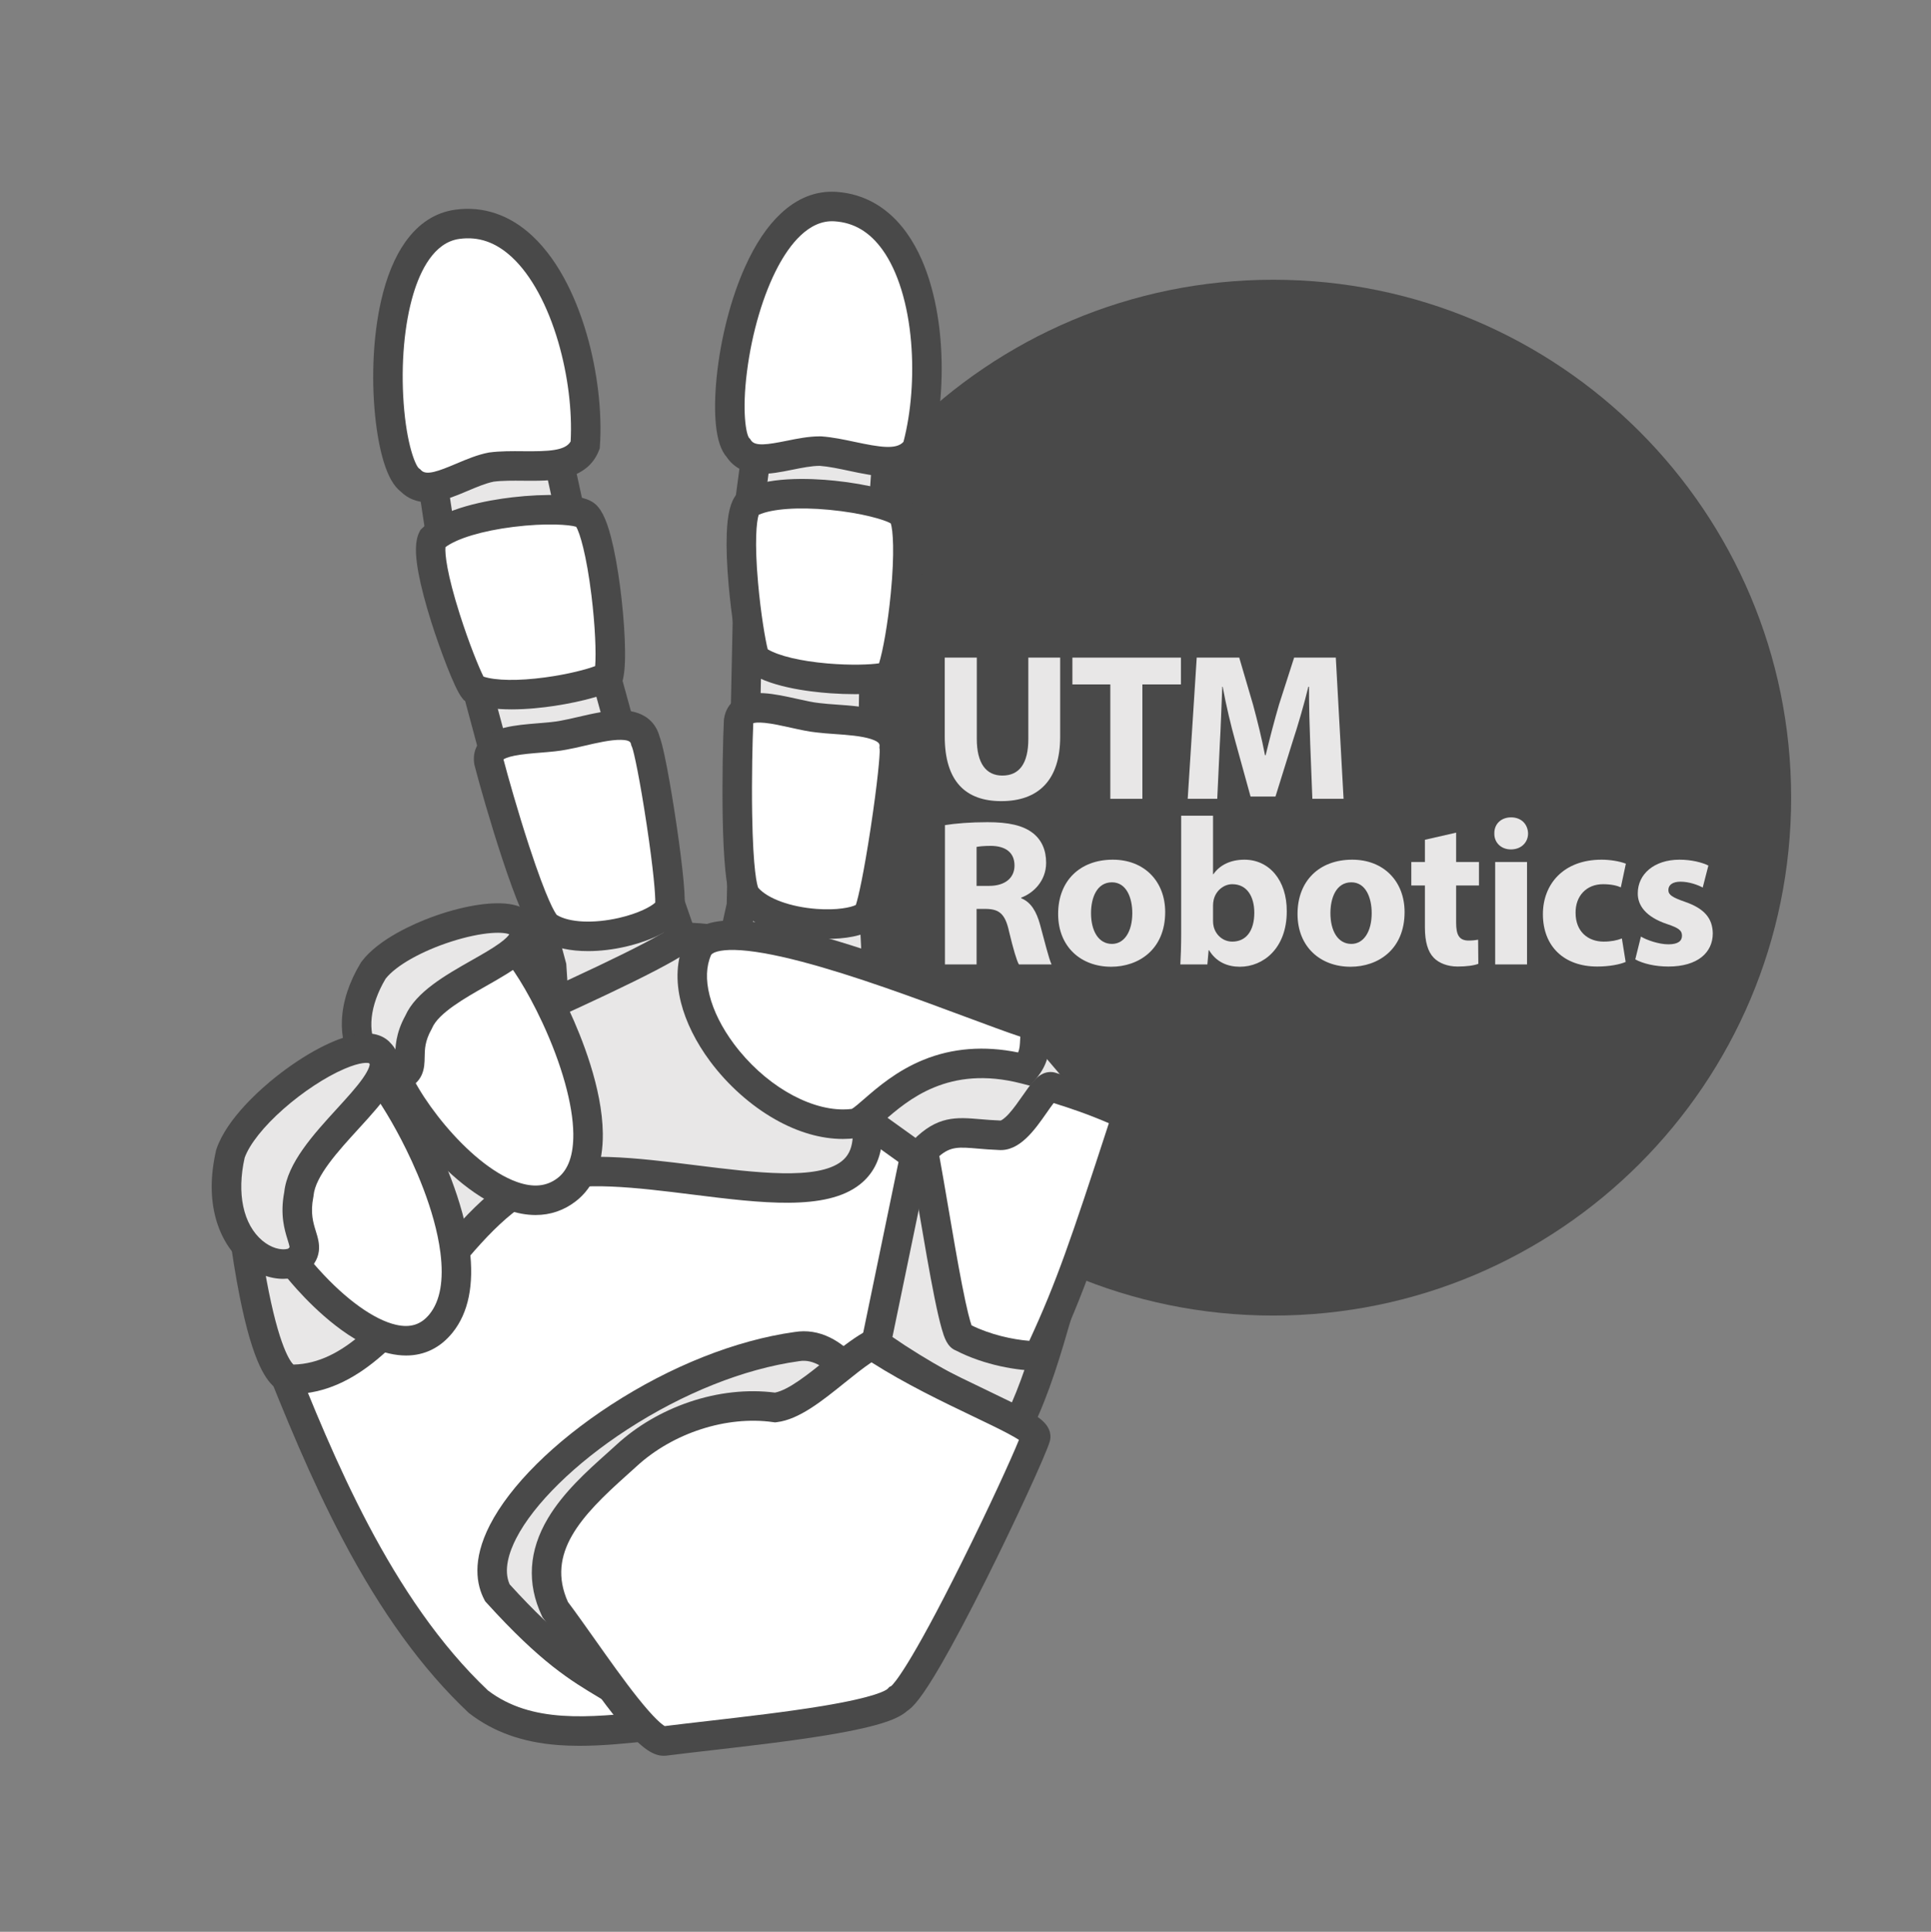 <?xml version="1.0" encoding="UTF-8"?>
<svg xmlns="http://www.w3.org/2000/svg" version="1.1" viewBox="0 0 3300 3301">
  <rect x="0" y="0" width="3300" height="3301" fill="#808080" stroke="none"/>
  <defs>
    <style>
      .cls-1, .cls-2 {
        fill: #494949;
      }

      .cls-3 {
        fill: #fff;
      }

      .cls-3, .cls-4, .cls-2 {
        fill-rule: evenodd;
      }

      .cls-5 {
        isolation: isolate;
      }

      .cls-6, .cls-4 {
        fill: #e8e7e7;
      }
    </style>
  </defs>
  <!-- Generator: Adobe Illustrator 28.6.0, SVG Export Plug-In . SVG Version: 1.2.0 Build 709)  -->
  <g>
    <g id="Layer_1">
      <g id="circle">
        <path class="cls-2" d="M1291,1363c0-488.772,396.23-885,885-885s885,396.228,885,885-396.23,885-885,885-885-396.23-885-885Z"/>
        <g class="cls-5">
          <path class="cls-6" d="M1669.305,1123.707v138.904c0,41.528,15.752,62.65,43.676,62.65,28.641,0,44.393-20.048,44.393-62.65v-138.904h54.416v135.324c0,74.465-37.59,109.907-100.599,109.907-60.86,0-96.66-33.652-96.66-110.623v-134.608h54.774Z"/>
          <path class="cls-6" d="M1897.49,1169.531h-64.798v-45.824h185.444v45.824h-65.872v195.469h-54.774v-195.469Z"/>
          <path class="cls-6" d="M2239.162,1272.636c-1.073-28.998-2.147-64.082-2.147-99.167h-1.074c-7.518,30.788-17.542,65.156-26.851,93.438l-29.355,94.154h-42.603l-25.776-93.438c-7.876-28.281-16.109-62.649-21.838-94.154h-.716c-1.432,32.578-2.506,69.811-4.296,99.883l-4.296,91.648h-50.479l15.395-241.293h72.674l23.628,80.55c7.519,27.925,15.036,57.997,20.406,86.278h1.074c6.802-27.924,15.036-59.786,22.912-86.636l25.776-80.192h71.242l13.246,241.293h-53.343l-3.58-92.364Z"/>
        </g>
        <g class="cls-5">
          <path class="cls-6" d="M1614.888,1409.929c17.543-2.864,43.677-5.012,72.675-5.012,35.8,0,60.86,5.37,78.044,18.974,14.32,11.456,22.196,28.282,22.196,50.479,0,30.788-21.838,51.91-42.602,59.429v1.073c16.825,6.803,26.134,22.912,32.22,45.108,7.518,27.208,15.036,58.713,19.69,68.021h-55.849c-3.938-6.802-9.666-26.492-16.826-56.206-6.444-30.072-16.826-38.307-39.022-38.664h-16.468v94.87h-54.059v-238.071ZM1668.946,1513.749h21.48c27.208,0,43.318-13.604,43.318-34.726,0-22.196-15.036-33.294-40.097-33.652-13.246,0-20.764,1.074-24.702,1.79v66.588Z"/>
          <path class="cls-6" d="M1991.25,1558.5c0,64.082-45.467,93.438-92.364,93.438-51.194,0-90.575-33.652-90.575-90.217s37.232-92.723,93.438-92.723c53.7,0,89.501,36.874,89.501,89.501ZM1864.518,1560.29c0,30.071,12.529,52.626,35.8,52.626,21.122,0,34.727-21.122,34.727-52.626,0-26.135-10.024-52.627-34.727-52.627-26.134,0-35.8,26.851-35.8,52.627Z"/>
          <path class="cls-6" d="M2017.167,1648c.716-11.456,1.432-32.578,1.432-52.269v-201.913h54.416v99.883h.716c10.383-15.036,28.641-24.702,52.984-24.702,41.887,0,72.675,34.727,72.316,88.427,0,63.008-40.096,94.513-80.192,94.513-20.406,0-40.096-7.519-52.626-28.282h-.716l-2.148,24.344h-46.182ZM2073.015,1573.535c0,3.58.358,6.803,1.074,9.667,3.58,14.678,16.11,25.775,31.862,25.775,23.27,0,37.59-17.899,37.59-49.404,0-27.208-12.172-48.688-37.59-48.688-14.679,0-28.282,11.098-31.862,26.85-.716,3.222-1.074,6.444-1.074,10.024v25.775Z"/>
          <path class="cls-6" d="M2400.368,1558.5c0,64.082-45.467,93.438-92.364,93.438-51.194,0-90.575-33.652-90.575-90.217s37.232-92.723,93.438-92.723c53.7,0,89.501,36.874,89.501,89.501ZM2273.636,1560.29c0,30.071,12.529,52.626,35.8,52.626,21.122,0,34.727-21.122,34.727-52.626,0-26.135-10.024-52.627-34.727-52.627-26.134,0-35.8,26.851-35.8,52.627Z"/>
          <path class="cls-6" d="M2488.47,1422.817v50.12h39.022v40.096h-39.022v63.366c0,21.122,5.012,30.788,21.48,30.788,6.802,0,12.172-.716,16.109-1.432l.358,41.17c-7.16,2.864-20.048,4.654-35.442,4.654-17.542,0-32.22-6.086-40.812-15.036-10.023-10.382-15.036-27.208-15.036-51.91v-71.601h-23.27v-40.096h23.27v-37.948l53.343-12.172Z"/>
          <path class="cls-6" d="M2611.402,1424.249c0,15.036-11.456,27.208-29.355,27.208-17.185,0-28.641-12.172-28.282-27.208-.358-15.752,11.098-27.566,28.64-27.566s28.641,11.814,28.998,27.566ZM2555.196,1648v-175.062h54.416v175.062h-54.416Z"/>
          <path class="cls-6" d="M2778.19,1643.704c-9.666,4.296-27.924,7.876-48.688,7.876-56.563,0-92.722-34.368-92.722-89.5,0-51.194,35.084-93.081,100.24-93.081,14.32,0,30.072,2.506,41.528,6.802l-8.593,40.455c-6.443-2.864-16.109-5.37-30.43-5.37-28.64,0-47.256,20.405-46.898,49.046,0,32.22,21.48,49.046,47.973,49.046,12.888,0,22.912-2.147,31.146-5.37l6.444,40.097Z"/>
          <path class="cls-6" d="M2804.284,1600.386c10.023,6.086,30.788,13.246,46.897,13.246,16.469,0,23.271-5.728,23.271-14.678s-5.37-13.246-25.776-20.049c-36.158-12.172-50.12-31.861-49.762-52.626,0-32.578,27.924-57.28,71.242-57.28,20.406,0,38.664,4.654,49.404,10.024l-9.666,37.59c-7.876-4.296-22.912-10.024-37.948-10.024-13.246,0-20.765,5.37-20.765,14.32,0,8.234,6.803,12.53,28.282,20.048,33.295,11.456,47.257,28.282,47.614,54.059,0,32.578-25.775,56.564-75.896,56.564-22.912,0-43.317-5.012-56.563-12.172l9.666-39.022Z"/>
        </g>
      </g>
      <g id="hand">
        <g>
          <path class="cls-3" d="M467,2300.09c79.42,200.28,179.46,446.42,350.51,607.71,116.08,89.44,273.39,32.11,428.41,32.11l536.08-954-843.07-233.91-471.93,548.09Z"/>
          <path class="cls-1" d="M990.47,2983.228c-12.349,0-24.606-.405-36.799-1.335-60.713-4.628-110.285-22.332-151.546-54.124l-.995-.767-.914-.861c-78.383-73.911-148.585-170.671-214.617-295.811-54.861-103.969-98.489-211.142-142.032-320.948l-5.624-14.181,492.318-571.768,889.472,246.785-559.063,994.899h-14.75c-43.033,0-87.23,4.657-129.973,9.162-43.38,4.57-84.917,8.947-125.478,8.947ZM833.87,2888.577c74.752,56.854,172.903,46.512,276.793,35.563,39.267-4.138,79.724-8.401,120.415-9.276l513.188-913.263-796.667-221.036-451.542,524.411c72.594,182.898,171.851,426.545,337.812,583.601Z"/>
        </g>
        <g>
          <path class="cls-4" d="M829.11,670l-98.11,97.926,32.7,216.466,179.01,666.578,5.16,79.03,246.13-44.67-48.19-139.16-6.89-15.46-104.99-381.391-99.83-456.985-104.99-22.334Z"/>
          <path class="cls-1" d="M924.557,1759.852l-6.84-104.752-178.731-665.54-.211-1.403-34.604-229.069,116.81-116.59,134.276,28.564,103.158,472.217,104.306,378.906,6.557,14.712.354,1.023,57.816,166.959-302.89,54.972ZM788.414,979.224l179.288,667.615,3.481,53.309,189.37-34.368-38.209-110.339-7.223-16.207-105.818-384.536-96.358-441.093-75.705-16.104-79.41,79.261,30.584,202.461Z"/>
        </g>
        <g>
          <path class="cls-3" d="M781.35,383.289c-152.67,21.262-131.94,403.311-79.76,437.76,32.3,33.638,88.34-13.426,138.09-22.934,59.18-7.789,140.53,13.636,160.38-37.556,10.42-151.817-66.04-398.532-218.71-377.27Z"/>
          <path class="cls-1" d="M730.602,858.206c-17.911,0-33.134-5.995-45.417-17.91-12.044-9.203-21.68-25.95-29.399-51.048-6.594-21.444-11.692-48.788-14.741-79.077-6.692-66.478-3.029-137.751,10.05-195.544,9.405-41.557,23.415-75.621,41.64-101.245,22.632-31.819,51.276-50.343,85.137-55.059,47.729-6.65,93.283,8.786,131.727,44.635,50.008,46.631,78.1,116.768,92.86,167.393,18.479,63.382,26.771,133.34,22.749,191.936l-.262,3.819-1.384,3.569c-9.46,24.398-29.199,40.249-58.668,47.113-21.851,5.09-46.827,4.863-70.98,4.642-17.268-.156-35.121-.319-50.202,1.584-13.659,2.731-29.348,9.368-44.53,15.79-17.851,7.551-36.309,15.358-54.344,18.229-4.917.783-9.666,1.174-14.237,1.174ZM715.737,800.182l2.088,1.378,1.948,2.029c8.931,9.301,29.464,1.598,59.769-11.221,17.863-7.556,36.333-15.369,55.406-19.014l1.442-.232c18.739-2.466,38.688-2.285,57.983-2.109,42.502.393,71.631-.614,80.818-16.696,2.912-51.982-4.729-113.587-21.134-169.856-18.362-62.98-46.362-114.345-78.841-144.631-27.728-25.854-57.295-36.179-90.389-31.573-43.392,6.043-66.657,54.678-78.534,94.413-15.343,51.333-21.342,119.333-16.459,186.565,5.092,70.105,19.83,105.365,25.902,110.948Z"/>
        </g>
        <g>
          <path class="cls-3" d="M739.14,920.65c50.98-48.838,233.11-59.542,260.31-41.288,29.5,19.402,51.26,229.188,40.95,274.108-9.16,15.101-172.01,51.419-231.38,22.938-14.7-18.159-89.06-217.241-69.88-255.758Z"/>
          <path class="cls-1" d="M874.218,1212.157c-27.612,0-55.59-3.181-76.101-13.02l-5.118-2.456-3.572-4.412c-12.854-15.878-38.193-84.693-52.081-128.486-10.26-32.355-17.949-61.71-22.234-84.893-6.204-33.56-5.752-54.987,1.463-69.477l1.957-3.93,3.17-3.037c35.809-34.304,111.586-47.703,153.569-52.636,28.037-3.295,56.495-4.63,80.129-3.757,37.478,1.382,51.073,7.683,58.023,12.327,12.912,8.564,22.103,26.32,30.712,59.314,5.958,22.831,11.393,52.539,15.718,85.912,7.33,56.561,11.755,126.579,5.116,155.502l-.909,3.96-2.107,3.474c-5.303,8.743-14.878,15.99-46.184,25.093-19.655,5.715-43.977,10.891-68.484,14.575-18.977,2.853-45.845,5.946-73.068,5.946ZM826.271,1156.188c21.175,6.916,59.408,7.5,104.818,1.404,40.031-5.373,72.122-14.024,86.036-19.415,1.755-22.167.089-68.179-6.357-120.842-8.543-69.795-20.122-107.716-26.137-117.188-10.76-3.557-50.844-6.868-107.613.236-52.405,6.558-95.662,19.561-115.74,34.527-1.114,11.961,2.737,46.312,24.308,114.203,16.176,50.91,33.226,92.307,40.687,107.074ZM1023.411,1135.261h0s0,0,0,0ZM986.158,900.745h0Z"/>
        </g>
        <g>
          <path class="cls-3" d="M835.43,1301.624c-7.45-44.772,83.99-36.334,128.13-45.489,47.58-8.296,127.55-38.763,139.3,9.442,11.76,24.174,50.74,275.643,40.42,287.513-20.64,34.19-149.77,67.66-206.38,30.9-25.65-15.31-85.42-220.143-101.47-282.366Z"/>
          <path class="cls-1" d="M1004.819,1625.209c-3.67,0-7.288-.083-10.852-.25-28.618-1.339-52.322-7.938-70.468-19.615-9.466-5.837-18.989-17.382-34.229-53.348-8.922-21.057-19.23-49.21-30.637-83.677-20.749-62.694-39.842-130.273-47.613-160.4l-.275-1.069-.181-1.089c-2.388-14.348.789-27.624,9.186-38.392,19.463-24.958,60.628-28.311,100.438-31.553,14.569-1.187,28.331-2.307,38.253-4.365l.79-.15c8.3-1.447,18.061-3.717,28.395-6.12,23.84-5.543,50.855-11.835,74.491-11.365,45.352.884,59.979,26.84,64.689,43.7,10.692,27.551,26.349,131.468,29.485,152.757,5.316,36.086,9.5,69.45,11.783,93.946,1.303,13.988,2.018,25.354,2.124,33.783.16,12.762-.839,21.916-6.118,29.371-19.362,30.092-72.516,45.103-94.699,50.201-21.903,5.033-44,7.634-64.56,7.635ZM951.52,1563.412c21.215,13.083,62.834,15.076,106.568,5.026,33.778-7.762,54.984-19.664,61.727-26.154.36-13.403-3.046-55.828-14.596-132.674-11.659-77.571-21.853-125.193-25.127-133.211l-1.083-2.226-.64-2.627c-.722-2.963-1.711-7.021-17.236-7.323-17.359-.336-41.119,5.188-62.09,10.065-10.892,2.532-21.188,4.926-30.766,6.612-12.881,2.633-28,3.864-43.998,5.167-15.645,1.274-31.823,2.592-44.998,5.245-11.964,2.41-16.979,5.042-18.844,6.323,7.487,28.717,24.75,89.734,43.737,147.785,30.756,94.04,44.437,114.401,47.345,117.992Z"/>
        </g>
        <g>
          <path class="cls-4" d="M1432.11,573.071l-121.42,66.727-29.09,217.069-14.52,690.263-17.12,77.36,248.49,25.7-7.35-147.12-2.28-16.77,5.83-395.665,31.9-466.841-94.44-50.723Z"/>
          <path class="cls-1" d="M1525.094,1678.288l-305.857-31.633,22.693-102.543,14.498-689.19,30.968-231.086,144.576-79.453,120.837,64.901-32.963,482.399-5.792,393.097,2.17,15.96.053,1.073,8.817,176.476ZM1280.684,1602.325l191.123,19.766-5.83-116.691-2.39-17.579,5.914-398.905,30.791-450.611-68.043-36.545-98.264,54.001-27.211,203.052-14.542,691.335-11.547,52.178Z"/>
        </g>
        <g>
          <path class="cls-3" d="M1427.4,352.979c-154.14-9.623-209.76,368.626-165.38,412.765,25.03,39.381,89.42,4.469,140.15,5.079,59.66,4.174,135.29,41.378,164.96-4.793,40.42-146.588,14.41-403.428-139.73-413.051Z"/>
          <path class="cls-1" d="M1517.645,814.145c-21.418,0-44.496-4.905-66.857-9.658-16.935-3.6-34.435-7.32-49.631-8.462-.102,0-.203,0-.304,0-13.9,0-30.504,3.346-46.575,6.584-19.024,3.833-38.696,7.791-56.964,7.014-24.476-1.051-43.026-10.552-55.18-28.254-9.986-11.401-16.116-29.701-18.708-55.788-2.214-22.28-1.791-50.036,1.225-80.266,6.616-66.319,24.332-135.319,48.604-189.307,17.505-38.935,38.052-69.593,61.069-91.123,28.579-26.731,60.415-39.208,94.647-37.065h0c48.27,3.014,89.974,27.299,120.604,70.23,39.719,55.671,53.304,129.896,57.707,182.36,5.513,65.699-.264,135.797-15.85,192.321l-1.02,3.699-2.075,3.228c-14.141,22.006-36.666,33.592-66.95,34.436-1.24.034-2.489.051-3.742.051ZM1400.825,745.607c.549,0,1.099.003,1.648.01l1.456.06c18.883,1.321,38.434,5.477,57.341,9.496,41.683,8.859,70.508,13.692,82.736-.224,13.176-50.254,17.927-112.021,13.035-170.322-5.477-65.265-22.704-121.126-48.509-157.295-22.123-31.009-49.175-47.1-82.703-49.193-43.953-2.737-76.547,40.463-96.143,77.191-25.198,47.23-44.542,112.557-53.071,179.229-8.892,69.51-1.441,106.876,3.398,113.529l1.774,1.765,1.507,2.371c6.95,10.936,28.673,7.481,61.023.962,18.497-3.727,37.606-7.578,56.507-7.578Z"/>
        </g>
        <g>
          <path class="cls-3" d="M1278.08,860.895c60.38-36.543,240.53-7.378,263.13,16.339,24.59,25.334.28,234.647-19.54,276.21-12.23,12.734-179.12,12.741-230.91-27.944-10.41-20.905-39.78-231.216-12.68-264.605Z"/>
          <path class="cls-1" d="M1461.251,1186.154c-13.454,0-27.733-.504-41.967-1.503-38.566-2.708-108.571-11.419-144.097-39.327l-4.463-3.506-2.53-5.081c-9.104-18.284-18.902-90.907-22.951-136.634-2.992-33.785-4.123-64.086-3.271-87.627,1.233-34.089,6.333-54.896,16.535-67.466l2.766-3.408,3.755-2.272c42.409-25.667,119.3-22.255,161.359-17.938,28.089,2.883,56.162,7.77,79.048,13.759,36.247,9.486,48.164,18.574,53.946,24.612,10.763,11.158,15.886,30.478,17.129,64.555.859,23.562-.285,53.717-3.31,87.205-5.125,56.756-16.012,126.007-28.776,152.774l-1.752,3.675-2.82,2.936c-7.079,7.371-18.002,12.354-50.538,14.423-8.671.551-18.143.825-28.062.825ZM1311.986,1109.503c19.18,11.353,56.394,20.239,102.069,24.17,40.252,3.463,73.465,2.006,88.225-.225,6.524-21.237,14.884-66.453,20.024-119.189,6.813-69.91,3.745-109.403-.069-119.948-9.733-5.81-48.154-17.758-105.136-23.177-52.596-5.003-97.66-1.728-120.519,8.501-3.683,11.424-7.379,45.755-1.063,116.631,4.736,53.145,12.392,97.212,16.468,113.237ZM1509.059,1131.969h0s0,0,0,0ZM1523.596,895.226h0ZM1521.617,892.865h0s0,0,0,0ZM1297.977,876.341h0Z"/>
        </g>
        <g>
          <path class="cls-3" d="M1262.25,1232.187c6.12-45.031,90.93-9.98,135.78-5.714,47.89,6.103,133.25.552,130.22,50.136,4.08,26.595-33.04,278.671-46.4,286.981-29.81,26.62-163.01,20.54-206.19-31.33-19.97-22.21-16.48-235.81-13.41-300.073Z"/>
          <path class="cls-1" d="M1414.367,1604.259c-8.826,0-16.558-.4-22.25-.821-26.387-1.952-52.023-7.208-74.138-15.202-26.905-9.725-47.575-23.029-61.44-39.545-7.314-8.377-12.995-22.23-16.913-61.124-2.294-22.775-3.814-52.749-4.516-89.087-1.276-66.085.472-136.375,1.959-167.496l.053-1.101.148-1.092c1.961-14.429,8.924-26.187,20.136-34.001,25.968-18.1,66.25-9.164,105.207-.521,14.258,3.163,27.726,6.15,37.803,7.109l.8.089c8.353,1.065,18.343,1.773,28.92,2.524,24.405,1.731,52.067,3.694,74.501,11.109,43.093,14.244,49.365,43.419,48.867,60.927,2.059,30.432-14.982,141.729-17.005,154.789-5.591,36.09-11.458,69.241-16.521,93.348-2.891,13.765-5.568,24.847-7.958,32.939-3.614,12.239-7.269,20.691-14.499,26.258-20.545,17.315-56.746,20.898-83.157,20.898ZM1295.716,1516.932c16.361,18.747,55.454,32.924,100.121,36.228,34.613,2.559,58.419-2.58,66.777-6.807,4.303-12.693,13.597-54.289,25.294-131.267,11.804-77.678,16.149-126.25,15.391-134.878l-.375-2.443.165-2.693c.187-3.055.442-7.238-14.272-12.102-16.458-5.44-40.784-7.166-62.247-8.689-11.15-.791-21.689-1.539-31.335-2.752-13.08-1.283-27.88-4.566-43.54-8.04-15.316-3.398-31.153-6.911-44.515-8.259-12.167-1.227-17.72-.178-19.859.496-1.342,29.669-2.899,93.18-1.933,154.343,1.565,99.051,8.612,122.569,10.328,126.863ZM1503.328,1280.397c.002.012.004.023.005.035l-.005-.035Z"/>
        </g>
        <g>
          <path class="cls-4" d="M1166.5,1602.26c-98.94,72.82-726.309,320.33-761.5,381.08,5.204,96.27,39.745,377.3,95.12,373.62,176.55-1.95,266.33-281.27,423.9-341.25,157.58-59.98,539.08,104.63,557.91-65.04,28.6-311.59-247.44-352.47-315.43-348.41Z"/>
          <path class="cls-1" d="M499.073,2382.203c-8.146,0-19.351-2.412-30.685-12.457-16.006-14.188-40.039-48.379-63.844-180.943-13.45-74.896-22.24-158.303-24.716-204.103l-.405-7.498,3.764-6.498c10.14-17.504,40.218-40.626,154.055-96.577,78.023-38.348,177.979-83.448,274.645-127.063,146.543-66.12,298.076-134.491,339.671-165.106l6.001-4.417,7.438-.444c42.453-2.542,171.989,10.84,260.251,101.962,30.187,31.165,52.562,68.496,66.505,110.956,15.681,47.752,20.821,102.579,15.279,162.959l-.048.477c-3.301,29.745-15.898,53.447-37.44,70.447-57.995,45.77-168.767,31.956-286.042,17.331-94.675-11.805-192.573-24.012-250.515-1.959-63.143,24.035-118.231,91.62-171.506,156.979-73.891,90.653-150.287,184.387-260.53,185.911-.606.027-1.233.043-1.878.043ZM430.786,1992.157c3.155,47.712,11.792,125.023,24.573,194.28,21.491,116.46,41.404,140.949,46.116,145.288,86.122-1.949,151.617-82.297,220.928-167.33,57.467-70.503,116.892-143.407,192.65-172.245,69.665-26.517,173.893-13.52,274.689-.95,101.831,12.695,207.126,25.826,248.571-6.879,10.806-8.528,16.701-20.037,18.538-36.203,9.075-99.428-13.74-178.154-67.815-233.982-70.251-72.527-174.215-87.146-214.251-86.915-52.233,34.982-193.251,98.609-342.163,165.798-94.746,42.749-192.718,86.954-269.45,124.544-41.062,20.115-72.332,36.496-95.597,50.079-21.411,12.5-31.838,20.258-36.788,24.515Z"/>
        </g>
        <g>
          <path class="cls-3" d="M866.57,1607c-258.98,22.18-227.61,128.12-198.54,207.66,18.74,81.27,194.14,300.78,300.67,217.99,106.54-82.8-50.3-387.22-102.13-425.65Z"/>
          <path class="cls-1" d="M915.304,2076.181c-15.562,0-31.894-2.984-48.755-8.982-62.338-22.175-117.192-79.651-144.342-111.938-39.858-47.401-69.725-98.267-78.355-133.32-13.768-37.692-35.781-99.654-2.487-151.886,15.349-24.08,41.027-43.551,76.32-57.872,37.271-15.124,85.269-25.034,146.735-30.298l9.503-.814,7.662,5.681c29.562,21.92,67.564,88.882,91.125,139.565,21.091,45.371,56.604,133.039,57.48,210.413.597,52.66-14.887,91.63-46.02,115.826-20.212,15.707-43.516,23.626-68.866,23.626ZM857.853,1633.115c-50.525,4.969-91.262,13.631-121.213,25.784-25.399,10.306-43.151,23.177-52.762,38.254-18.757,29.426-7,68.281,7.829,108.854l.536,1.467.351,1.522c12.122,52.57,106.039,180.532,190.851,210.701,28.083,9.991,50.911,7.717,69.787-6.951,18.021-14.006,26.952-39.39,26.543-75.446-.562-49.622-19.801-118.777-52.785-189.731-27.075-58.243-54.201-98.476-69.137-114.453Z"/>
        </g>
        <g>
          <path class="cls-4" d="M893.74,1585.73c-17.25-45.73-207.35,8.05-255.72,72.6-64.78,107.7-6.02,185.43,41.75,181.53,38.3-13.25,5.07-38.63,35.6-93.22,30.18-70.35,203.19-109.58,178.37-160.91Z"/>
          <path class="cls-1" d="M676.234,1865.212c-27.962.002-55.591-16.953-73.187-45.31-13.524-21.795-20-48.379-18.727-76.879,1.419-31.77,12.218-64.636,32.097-97.687l.661-1.098.769-1.025c29.505-39.375,92.483-65.877,118.19-75.444,51.223-19.062,101.25-27.679,133.815-23.049,29.958,4.258,42.127,18.968,47.04,31.006,5.911,12.873,6.007,26.605.265,39.785-4.193,9.624-11.46,18.808-22.216,28.076-16.498,14.216-39.65,27.361-64.162,41.278-36.21,20.561-81.276,46.147-92.243,71.713l-.521,1.214-.645,1.152c-11.209,20.043-11.425,33.935-11.634,47.369-.276,17.744-.694,44.559-37.726,57.37l-3.013,1.042-3.178.26c-1.86.151-3.726.227-5.586.227ZM658.925,1672.49c-26.953,45.435-31.841,90.526-13.038,120.829,8.759,14.116,20.279,20.683,28.899,21.403.063-.03.124-.061.182-.089.252-2.263.312-6.119.358-9.105.245-15.758.615-39.479,17.432-70.092,18.147-40.486,68.579-69.119,113.128-94.414,18.041-10.244,35.082-19.919,47.809-29.111,11.374-8.215,15.347-13.263,16.689-15.478-3.663-1.463-13.088-3.438-30.713-2.093-19.246,1.471-43.214,6.54-67.49,14.273-51.462,16.394-95.682,41.364-113.256,63.876Z"/>
        </g>
        <g>
          <path class="cls-3" d="M623.52,1813l-180.52,241.92c18.66,81.21,220.13,318.92,310.77,206.37,90.64-112.55-78.64-409.88-130.25-448.29Z"/>
          <path class="cls-1" d="M693.967,2316.241c-9.196,0-18.76-1.13-28.657-3.405-64.604-14.859-126.588-75.104-157.786-109.691-45.917-50.906-80.887-106.872-89.092-142.579l-2.613-11.371,202.554-271.448,20.197,15.031c23.446,17.45,59.636,69.257,92.198,131.983,22.381,43.115,61.477,127.63,71.856,209.238,7.786,61.212-2.046,109.358-29.221,143.103-20.846,25.885-47.954,39.14-79.436,39.14ZM470.874,2059.717c9.753,25.369,36.061,67.5,74.088,109.66,46.322,51.355,94.306,85.736,131.649,94.324,24.664,5.674,42.945-.117,57.526-18.223,18.248-22.658,24.463-58.025,18.474-105.119-9.394-73.862-45.752-152.229-66.589-192.37-23.353-44.987-44.902-77.128-60.06-96.11l-155.088,207.838Z"/>
        </g>
        <g>
          <path class="cls-4" d="M649.44,1800.02c-35.43-44.09-225.505,83.12-255.614,171.39-32.693,141.58,59.934,205.97,111.144,184.57,37.44-28.28-8.28-44.28,5.75-115.21,7.99-88.13,184.48-193.22,138.72-240.75Z"/>
          <path class="cls-1" d="M483.994,2185.247c-23.11,0-47.441-9.28-68.253-26.844-22.058-18.615-38.255-44.837-46.841-75.83-9.631-34.768-9.509-74.077.365-116.835l.289-1.251.415-1.215c18.025-52.845,77.18-103.909,101.776-123.411,49.051-38.891,100.371-65.985,137.281-72.477,32.754-5.765,50.269,5.242,59.308,15.925,13.15,14.153,23.364,38.977-.234,77.856-12.87,21.206-33.528,43.81-55.399,67.74-34.616,37.877-73.852,80.808-76.874,114.14l-.12,1.317-.256,1.298c-5.341,26.999-.224,43.533,4.292,58.122,3.304,10.678,6.721,21.719,5.149,34.163-1.83,14.485-9.918,26.964-24.727,38.149l-2.539,1.917-2.936,1.227c-9.661,4.038-20.05,6.008-30.695,6.008ZM418.087,1978.4c-13.768,61.062-2.527,113.88,30.17,141.474,14.299,12.067,31.604,17.379,44.181,13.825,1.379-1.226,2.09-2.066,2.42-2.509-.156-2.402-1.947-8.191-3.281-12.502-5.28-17.062-13.231-42.756-5.829-81.565,5.246-49.781,50.11-98.872,89.734-142.229,17.352-18.985,33.74-36.918,44.628-52.444,12.052-17.188,11.73-23.726,11.662-24.354-.056-.086-.197-.285-.493-.592l-.813-.852c-2.327-.593-13.688-2.31-41.829,9.741-32.162,13.771-71.07,39.357-104.082,68.44-33.942,29.904-58.081,60.271-66.468,83.567Z"/>
        </g>
        <g>
          <path class="cls-4" d="M1394,1853.08l169.55,121.55-66.44,321.06c64.15,46.25,153.51,95.94,244.02,135.31,38.95-79.88,59.57-170.09,85.92-254.56l38.95-315.33-91.65-107.79-324.21-10.32-56.14,110.08Z"/>
          <path class="cls-1" d="M1753.209,2463.744l-22.134-9.628c-91.846-39.951-182.497-90.242-248.708-137.979l-13.254-9.556,66.43-321.013-173.848-124.632,73.257-143.642,351.365,11.185,106.058,124.734-40.585,328.566-.676,2.165c-6.705,21.495-13.194,43.917-19.47,65.601-18.673,64.518-37.98,131.231-67.856,192.502l-10.579,21.695ZM1525.143,2284.622c56.374,38.979,128.744,79.237,203.514,113.239,22.505-51.576,38.767-107.766,54.559-162.33,6.139-21.208,12.478-43.113,19.094-64.425l37.316-302.101-77.243-90.846-297.054-9.455-39.023,76.518,165.251,118.468-66.414,320.932Z"/>
        </g>
        <g>
          <path class="cls-3" d="M1192.63,1620.61c-52.87,116.89,122.63,318.31,267.33,299.11,30.95-2.58,107.45-140.1,291.41-92.83,24.07-28.36,12.89-48.13,20.63-73.06-98.28-27.21-535.1-220.89-579.37-133.22Z"/>
          <path class="cls-1" d="M1440.355,1946.202c-37.167,0-76.713-11.39-115.719-33.496-41.684-23.624-81.169-58.882-111.181-99.277-24.152-32.509-41.34-67.178-49.707-100.261-9.537-37.71-7.492-73.309,5.914-102.947l.466-.974c12.732-25.215,42.028-37.463,87.025-36.386,32.087.763,73.19,7.833,125.66,21.613,92.82,24.377,199.373,64.012,284.99,95.857,47.924,17.826,89.312,33.222,110.924,39.205l25.058,6.938-7.71,24.831c-1.754,5.651-2.049,11.634-2.39,18.562-.796,16.183-1.887,38.347-23.095,63.335l-10.211,12.03-15.282-3.927c-124.192-31.911-193.538,28.385-234.971,64.411-18.258,15.875-31.53,27.415-47.315,29.055-7.367.956-14.864,1.432-22.455,1.432ZM1215.286,1631.698c-8.49,19.272-9.385,42.518-2.66,69.109,6.764,26.746,21.045,55.293,41.299,82.555,50.647,68.171,125.251,112.385,186.933,112.387,5.046,0,10.005-.296,14.858-.898,4.158-2.25,13.631-10.487,21.329-17.181,21.91-19.05,55.021-47.839,100.773-66.553,49.631-20.302,104.092-24.562,162.122-12.725,2.673-6.447,2.979-12.691,3.389-21.004.095-1.934.193-3.923.324-5.97-23.649-7.878-55.59-19.759-93.427-33.833-84.571-31.457-189.823-70.607-280.22-94.348-47.954-12.594-86.326-19.314-114.053-19.974-27.687-.659-38.477,4.865-40.667,8.435ZM1455.026,1895.188h0Z"/>
        </g>
        <g>
          <path class="cls-3" d="M1643.3,2284.35c42.39,22.34,94.81,32.79,131.47,32.65,54.71-116.12,79.63-191.58,151.23-411.5-50.41-23.2-88.79-35.8-128.89-48.11-15.18-7.16-52.13,86.48-89.36,82.47-63.01-2.29-87.65-16.32-129.75,26.63,19.48,103.09,50.41,315.29,65.3,317.86Z"/>
          <path class="cls-1" d="M1774.128,2342.21c-34.368,0-91.225-9.047-140.626-34.54-15.101-5.896-20.22-23.622-24.062-36.931-3.61-12.502-7.65-29.874-12.351-53.109-8.499-42.006-17.627-95.55-26.455-147.33-6.303-36.972-12.257-71.893-17.403-99.129l-2.443-12.93,9.211-9.396c41.813-42.658,74.383-39.892,115.614-36.389,9.749.828,20.799,1.768,33.055,2.213l1.304.076c.967-.3,5.576-2.137,14.283-11.713,8.062-8.866,16.295-20.659,23.559-31.063,6.465-9.261,12.572-18.009,18.401-24.552,4.365-4.897,8.357-8.35,12.563-10.862,8.521-5.09,18.11-6.126,26.689-2.97,39.083,12.01,78.61,24.87,131.073,49.016l20.374,9.377-6.943,21.326c-69.766,214.287-95.869,294.467-152.396,414.44l-6.786,14.403-15.922.061c-.243,0-.491.002-.737.002ZM1660.368,2264.752c32.126,15.763,69.743,24.178,98.643,26.422,46.398-100.226,71.012-172.49,135.99-371.896-35.774-15.42-65.487-25.409-94.37-34.415-3.53,4.577-7.922,10.869-11.479,15.965-20.961,30.025-46.98,67.325-83.068,64.196-13.159-.499-24.612-1.472-34.739-2.332-32.624-2.771-46.431-3.946-66.052,12.707,4.601,25.191,9.696,55.076,15.041,86.427,7.87,46.164,16.008,93.899,23.666,133.183,8.764,44.961,13.871,62.784,16.37,69.743Z"/>
        </g>
        <g>
          <path class="cls-4" d="M1560,2511.93c-53.53-69.53-108.2-226.17-198.44-210.89-269.17,37.44-577.35,296.09-511.58,420.63,138.41,152.82,178.17,139.45,270.7,214.33l439.32-424.07Z"/>
          <path class="cls-1" d="M1122.15,2969.618l-17.328-14.022c-30.614-24.774-54.804-39.22-80.415-54.512-49.189-29.372-100.053-59.745-193.111-162.492l-2.127-2.348-1.48-2.803c-12.929-24.481-21.778-66.477,9.483-127.511,34.562-67.478,109.989-142.314,206.943-205.321,101.975-66.271,213.341-110.474,313.625-124.489,20.844-3.445,41.454-.195,61.266,9.665,16.335,8.131,31.961,20.562,47.77,38.004,26.992,29.781,49.458,68.518,71.183,105.978,14.763,25.454,28.707,49.497,42.016,66.785l13.751,17.86-471.575,455.206ZM871.013,2707.336c86.471,95.068,131.542,121.979,179.242,150.461,21.266,12.698,43.122,25.749,68.656,44.874l407.991-393.828c-10.76-16.199-21.438-34.612-32.557-53.782-37.363-64.422-79.711-137.434-128.577-129.166l-.735.113c-93.207,12.965-197.421,54.472-293.446,116.876-88.469,57.493-159.326,127.037-189.542,186.03-11.405,22.268-22.319,53.605-11.032,78.422Z"/>
        </g>
        <g>
          <path class="cls-3" d="M1769.82,2456.07c6.31-21.76-158.69-76.94-280.15-158.07-52.7,29.97-115.72,101.18-164.99,107.1-93.39-13.17-191.16,24.34-253.8,81.9-62.64,57.55-177.89,144.61-122.03,263.45,55.76,73.68,153.35,227.75,186.77,224.5,125.08-15.85,366.47-37.04,399.31-71.59,39.72-18.52,222.86-407.2,234.89-447.29Z"/>
          <path class="cls-1" d="M1134.294,3000.224c-20.834.002-42.583-17.011-78.087-60.494-25.884-31.701-55.496-73.561-81.621-110.493-16.761-23.692-32.591-46.071-45.837-63.574l-1.591-2.103-1.121-2.386c-26.032-55.381-22.543-111.487,10.369-166.76,26.526-44.548,67.451-81.153,100.334-110.566,6.057-5.418,11.778-10.535,17.085-15.411,34.509-31.71,77.498-56.878,124.316-72.779,48.627-16.518,99.122-22.036,146.298-16.023,23.406-4.551,56.888-31.497,86.562-55.38,21.893-17.62,44.53-35.839,66.208-48.167l13.525-7.691,12.938,8.643c58.073,38.79,126.599,71.612,181.661,97.985,29.047,13.913,54.133,25.929,72.007,36.142,10.709,6.119,18.26,11.252,23.763,16.154,16.112,14.353,15.017,28.572,12.929,35.771l-.066.225c-7.123,23.737-59.93,138.313-108.659,235.763-29.165,58.322-55.717,108.406-76.788,144.838-33.373,57.703-48.437,73.562-58.47,79.871-13.528,12.099-42.181,25.415-134.718,40.845-62.085,10.353-135.92,18.864-201.063,26.373-27.473,3.167-53.423,6.159-75.478,8.954l-.729.081c-1.253.122-2.509.184-3.766.184ZM1137.53,2950.189s0,0,0,0c0,0,0,0,0,0ZM970.61,2737.438c13.362,17.768,28.814,39.61,45.136,62.683,24.659,34.858,50.157,70.903,73.468,100.216,29.515,37.114,42.509,46.713,46.857,49.149,21.516-2.696,46.282-5.552,72.422-8.565,63.775-7.352,136.06-15.685,196.493-25.678,92.583-15.309,109.272-27.041,111.729-29.31l3.233-3.4,3.133-1.462c4.413-3.831,31.313-32.199,120.675-211.646,46.303-92.98,84.572-176.872,97.589-209.022-3.919-2.551-9.984-6.162-19.304-11.102-15.541-8.236-35.444-17.769-58.489-28.807-52.332-25.065-116.514-55.808-174.214-92.611-14.643,9.824-30.334,22.453-46.728,35.647-37.905,30.507-77.101,62.053-114.924,66.598l-3.268.393-3.259-.46c-79.559-11.22-171.103,18.417-233.224,75.501-5.557,5.105-11.399,10.331-17.585,15.864-76.835,68.726-137.376,132.484-99.742,216.012Z"/>
        </g>
      </g>
    </g>
  </g>
</svg>